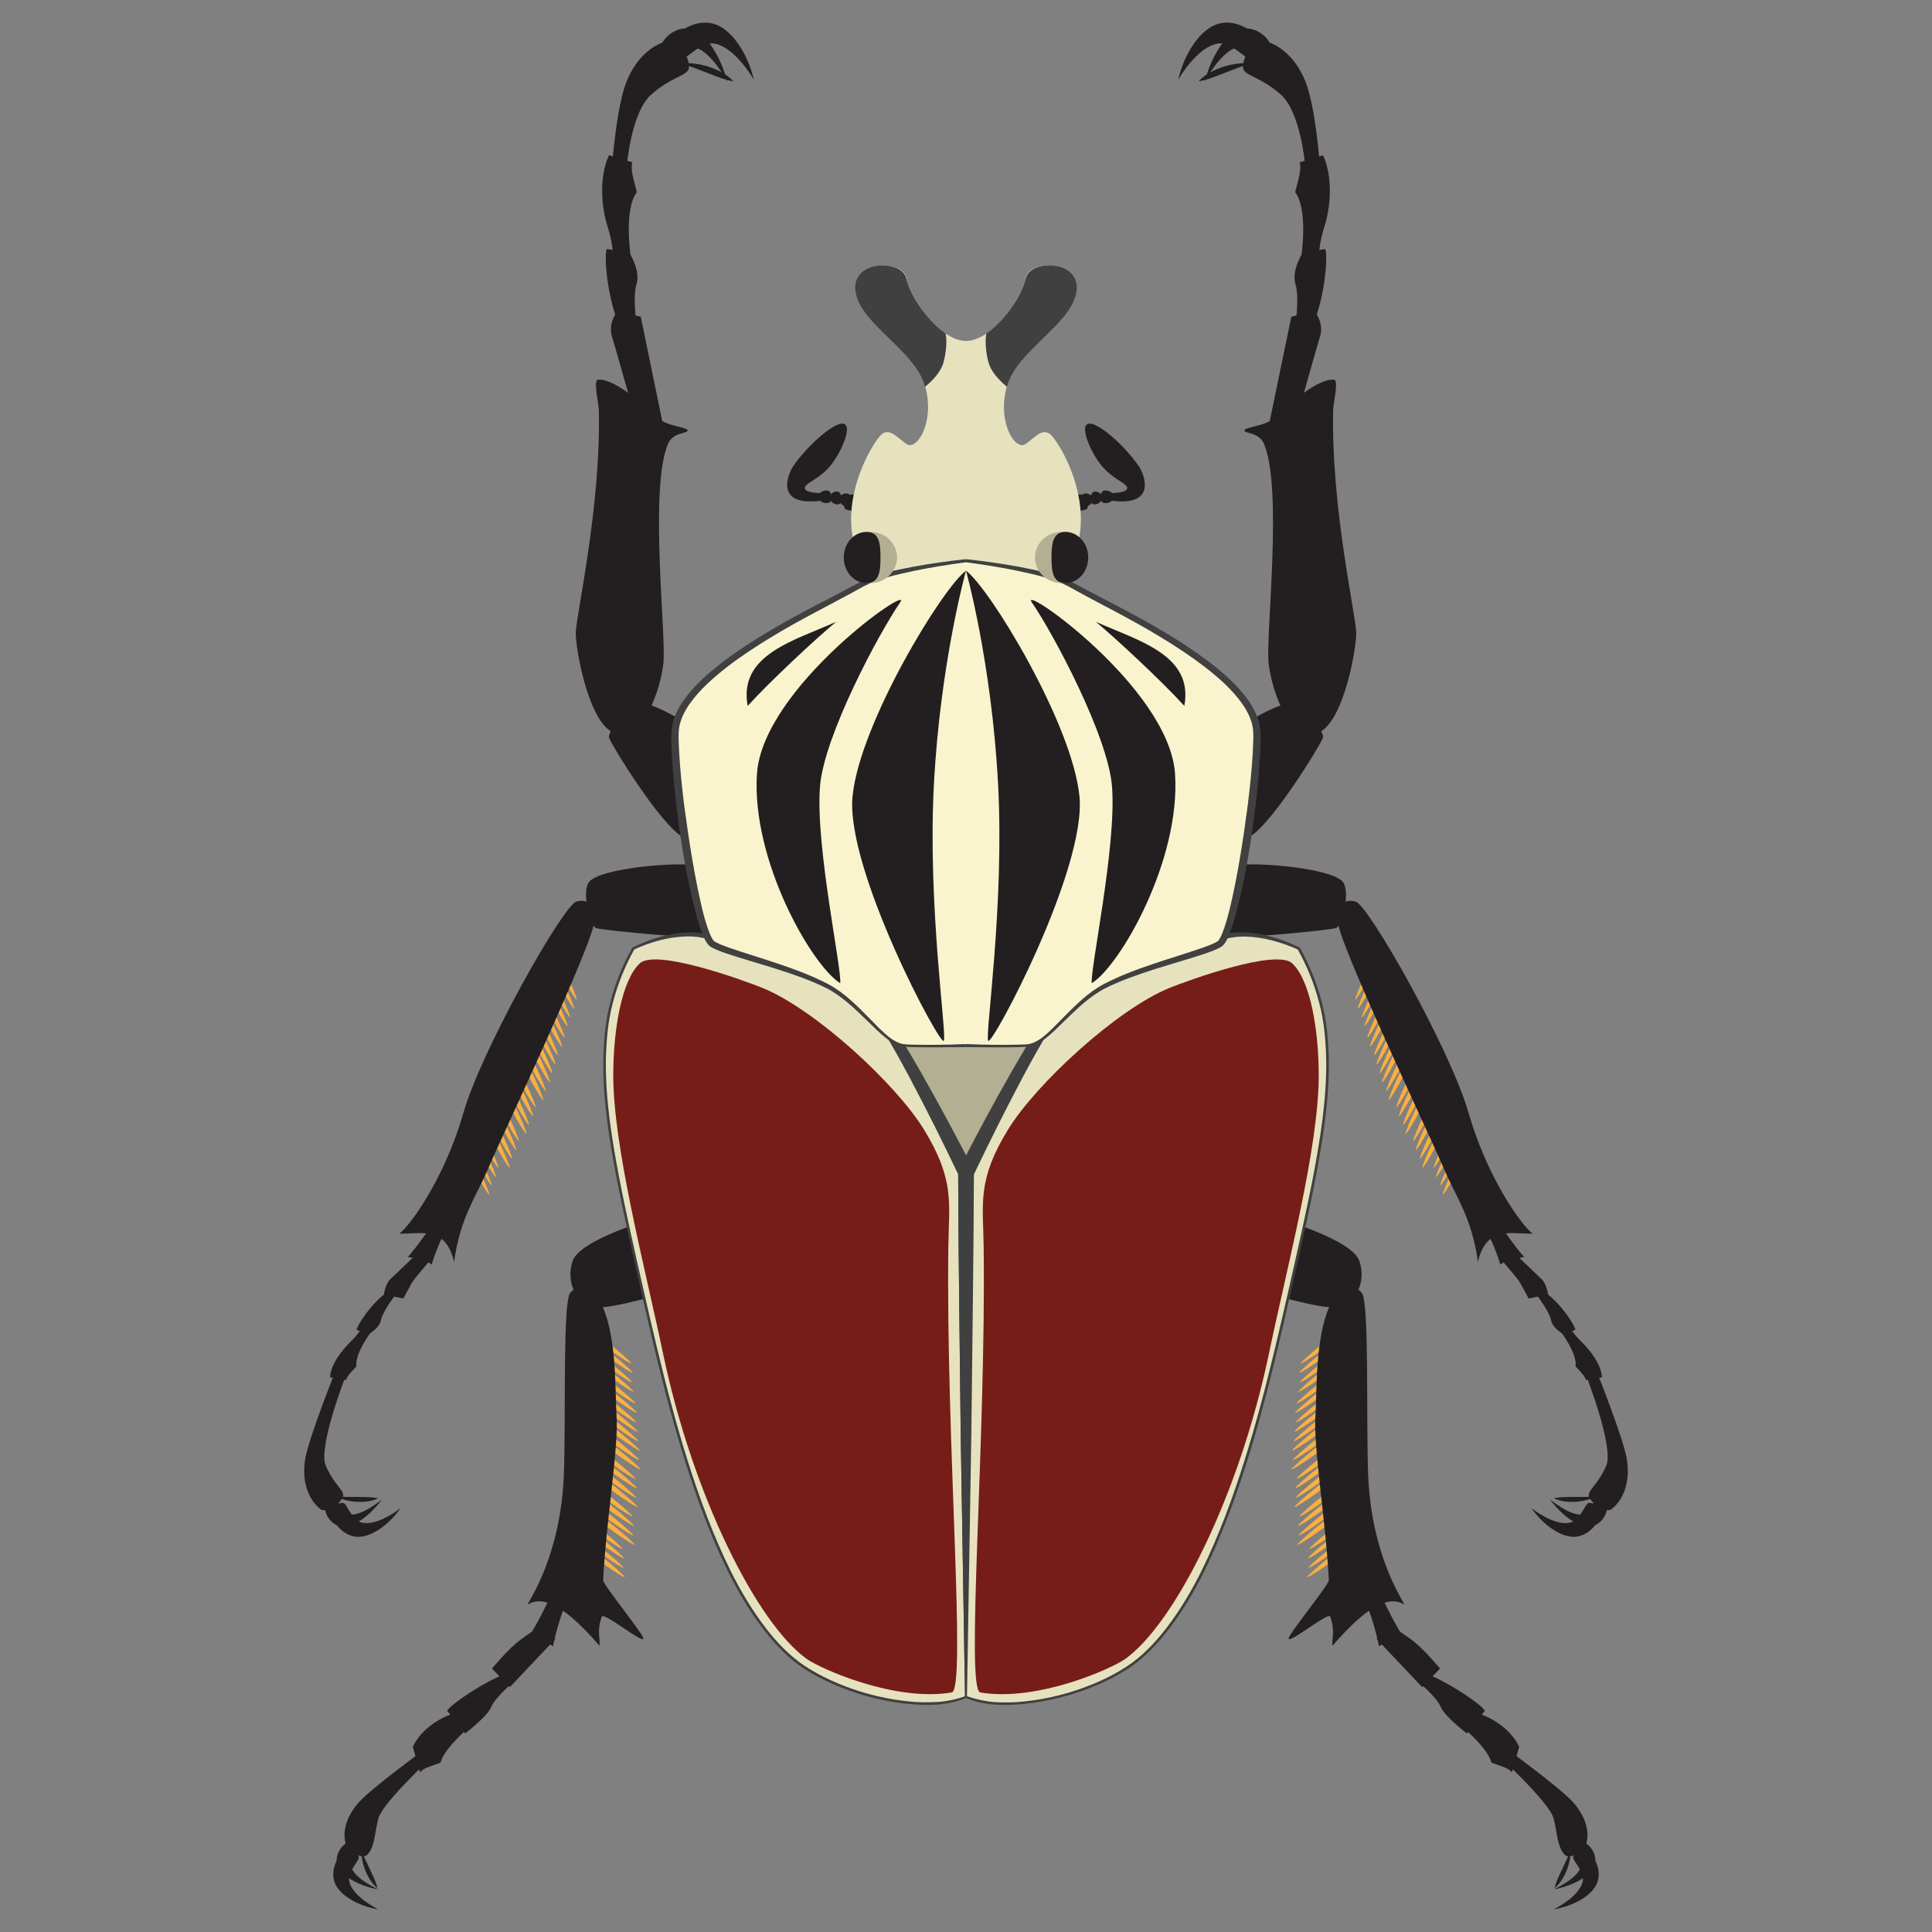 <?xml version="1.0" encoding="utf-8"?>
<!-- Generator: Adobe Illustrator 22.1.0, SVG Export Plug-In . SVG Version: 6.00 Build 0)  -->
<svg version="1.1" id="Layer_1" xmlns="http://www.w3.org/2000/svg" xmlns:xlink="http://www.w3.org/1999/xlink" x="0px" y="0px"
	 viewBox="0 0 256 256" style="enable-background:new 0 0 256 256;" xml:space="preserve">
<rect x="0" y="0" width="256" height="256" fill="#808080" stroke="none"/>
<style type="text/css">
	.st0{fill:#FAAF40;}
	.st1{fill:#231F20;}
	.st2{fill:#B2AF93;}
	.st3{fill:#E7E2BE;}
	.st4{fill:#404041;}
	.st5{fill:#F9F4CD;}
	.st6{fill:#771D19;}
</style>
<g>
	<g>
		<g>
			<path class="st0" d="M64.82,158.27c-0.13,0.25-3.29-5.22-2.97-5.85C62.18,151.79,64.95,158.03,64.82,158.27z"/>
			<path class="st0" d="M65.14,157.06c-0.13,0.25-3.29-5.22-2.97-5.85C62.51,150.58,65.27,156.82,65.14,157.06z"/>
			<path class="st0" d="M65.7,155.94c-0.13,0.25-3.29-5.22-2.97-5.85C63.06,149.46,65.83,155.7,65.7,155.94z"/>
			<path class="st0" d="M66.03,154.73c-0.13,0.25-3.29-5.22-2.97-5.85C63.39,148.25,66.16,154.49,66.03,154.73z"/>
			<path class="st0" d="M67.53,154.72c-0.13,0.25-3.29-5.22-2.97-5.85S67.66,154.47,67.53,154.72z"/>
			<path class="st0" d="M67.85,153.51c-0.13,0.25-3.29-5.22-2.97-5.85C65.22,147.03,67.98,153.26,67.85,153.51z"/>
			<path class="st0" d="M68.41,152.39c-0.13,0.25-3.29-5.22-2.97-5.85C65.77,145.91,68.54,152.14,68.41,152.39z"/>
			<path class="st0" d="M68.74,151.18c-0.13,0.25-3.29-5.22-2.97-5.85S68.86,150.93,68.74,151.18z"/>
			<path class="st0" d="M69.76,150.24c-0.13,0.25-3.29-5.22-2.97-5.85C67.12,143.75,69.89,149.99,69.76,150.24z"/>
			<path class="st0" d="M70.08,149.03c-0.13,0.25-3.29-5.22-2.97-5.85C67.44,142.54,70.21,148.78,70.08,149.03z"/>
			<path class="st0" d="M70.64,147.91c-0.13,0.25-3.29-5.22-2.97-5.85S70.77,147.66,70.64,147.91z"/>
			<path class="st0" d="M70.97,146.7c-0.13,0.25-3.29-5.22-2.97-5.85C68.33,140.21,71.09,146.45,70.97,146.7z"/>
			<path class="st0" d="M71.99,145.75c-0.13,0.25-3.29-5.22-2.97-5.85S72.11,145.51,71.99,145.75z"/>
			<path class="st0" d="M72.31,144.54c-0.13,0.25-3.29-5.22-2.97-5.85C69.67,138.06,72.44,144.3,72.31,144.54z"/>
			<path class="st0" d="M72.87,143.42c-0.13,0.25-3.29-5.22-2.97-5.85C70.23,136.94,73,143.18,72.87,143.42z"/>
			<path class="st0" d="M73.19,142.21c-0.13,0.25-3.29-5.22-2.97-5.85S73.32,141.97,73.19,142.21z"/>
			<path class="st0" d="M73.6,141.03c-0.13,0.25-3.29-5.22-2.97-5.85C70.96,134.55,73.73,140.79,73.6,141.03z"/>
			<path class="st0" d="M73.92,139.82c-0.13,0.25-3.29-5.22-2.97-5.85S74.05,139.58,73.92,139.82z"/>
			<path class="st0" d="M74.48,138.7c-0.13,0.25-3.29-5.22-2.97-5.85C71.84,132.22,74.61,138.46,74.48,138.7z"/>
			<path class="st0" d="M74.81,137.49c-0.13,0.25-3.29-5.22-2.97-5.85C72.17,131.01,74.94,137.25,74.81,137.49z"/>
			<path class="st0" d="M75.2,135.98c-0.13,0.25-3.29-5.22-2.97-5.85C72.56,129.5,75.33,135.73,75.2,135.98z"/>
			<path class="st0" d="M75.53,134.77c-0.13,0.25-3.29-5.22-2.97-5.85C72.89,128.29,75.65,134.52,75.53,134.77z"/>
			<path class="st0" d="M76.08,133.65c-0.13,0.25-3.29-5.22-2.97-5.85C73.45,127.17,76.21,133.4,76.08,133.65z"/>
			<path class="st0" d="M76.41,132.44c-0.13,0.25-3.29-5.22-2.97-5.85C73.77,125.96,76.54,132.19,76.41,132.44z"/>
		</g>
		<g>
			<path class="st0" d="M82.78,208.97c-0.03,0.28-5.86-3.7-5.79-4.41S82.81,208.69,82.78,208.97z"/>
			<path class="st0" d="M82.59,207.72c-0.03,0.28-5.86-3.7-5.79-4.41C76.87,202.61,82.62,207.45,82.59,207.72z"/>
			<path class="st0" d="M82.68,206.48c-0.03,0.28-5.86-3.7-5.79-4.41C76.96,201.36,82.71,206.2,82.68,206.48z"/>
			<path class="st0" d="M82.49,205.23c-0.03,0.28-5.86-3.7-5.79-4.41S82.52,204.95,82.49,205.23z"/>
			<path class="st0" d="M84.09,204.68c-0.03,0.28-5.86-3.7-5.79-4.41S84.12,204.4,84.09,204.68z"/>
			<path class="st0" d="M83.9,203.43c-0.03,0.28-5.86-3.7-5.79-4.41C78.18,198.31,83.93,203.15,83.9,203.43z"/>
			<path class="st0" d="M84,202.18c-0.03,0.28-5.86-3.7-5.79-4.41C78.27,197.06,84.02,201.9,84,202.18z"/>
			<path class="st0" d="M83.81,200.93c-0.03,0.28-5.86-3.7-5.79-4.41C78.08,195.81,83.83,200.65,83.81,200.93z"/>
			<path class="st0" d="M84.48,199.68c-0.03,0.28-5.86-3.7-5.79-4.41S84.5,199.41,84.48,199.68z"/>
			<path class="st0" d="M84.29,198.44c-0.03,0.28-5.86-3.7-5.79-4.41S84.31,198.16,84.29,198.44z"/>
			<path class="st0" d="M84.38,197.19c-0.03,0.28-5.86-3.7-5.79-4.41C78.66,192.07,84.41,196.91,84.38,197.19z"/>
			<path class="st0" d="M84.19,195.94c-0.03,0.28-5.86-3.7-5.79-4.41C78.47,190.82,84.22,195.66,84.19,195.94z"/>
			<path class="st0" d="M84.86,194.69c-0.03,0.28-5.86-3.7-5.79-4.41C79.14,189.57,84.89,194.41,84.86,194.69z"/>
			<path class="st0" d="M84.67,193.44c-0.03,0.28-5.86-3.7-5.79-4.41S84.7,193.17,84.67,193.44z"/>
			<path class="st0" d="M84.77,192.19c-0.03,0.28-5.86-3.7-5.79-4.41C79.04,187.08,84.79,191.92,84.77,192.19z"/>
			<path class="st0" d="M84.57,190.95c-0.03,0.28-5.86-3.7-5.79-4.41C78.85,185.83,84.6,190.67,84.57,190.95z"/>
			<path class="st0" d="M84.48,189.7c-0.03,0.28-5.86-3.7-5.79-4.41S84.5,189.42,84.48,189.7z"/>
			<path class="st0" d="M84.29,188.45c-0.03,0.28-5.86-3.7-5.79-4.41C78.56,183.33,84.31,188.17,84.29,188.45z"/>
			<path class="st0" d="M84.38,187.2c-0.03,0.28-5.86-3.7-5.79-4.41C78.66,182.09,84.41,186.93,84.38,187.2z"/>
			<path class="st0" d="M84.19,185.95c-0.03,0.28-5.86-3.7-5.79-4.41C78.47,180.84,84.22,185.68,84.19,185.95z"/>
			<path class="st0" d="M83.93,184.4c-0.03,0.28-5.86-3.7-5.79-4.41S83.96,184.12,83.93,184.4z"/>
			<path class="st0" d="M83.74,183.15c-0.03,0.28-5.86-3.7-5.79-4.41S83.77,182.87,83.74,183.15z"/>
			<path class="st0" d="M83.84,181.9c-0.03,0.28-5.86-3.7-5.79-4.41C78.11,176.78,83.86,181.62,83.84,181.9z"/>
			<path class="st0" d="M83.65,180.65c-0.03,0.28-5.86-3.7-5.79-4.41C77.92,175.54,83.67,180.38,83.65,180.65z"/>
		</g>
		<g>
			<path class="st1" d="M81.8,41.26c0,0-1.26,1.49-0.72,3.29c0.54,1.8,3.09,10.83,3.09,10.83l3.66,0.79L84.9,41.96L81.8,41.26z"/>
			<path class="st1" d="M80.39,33c-0.38,0.95,0.08,7.24,2.15,11.18l1.93-0.07c0,0-0.72-4.6-0.13-6.45c0.59-1.84-0.99-4.23-0.99-4.23
				L80.39,33z"/>
			<path class="st1" d="M80.69,20.57c-1.28,2.77-1.05,6.69-0.22,9.32s0.74,4.03,0.74,4.03l2.38,0.2c0,0-0.99-6.31,0.8-8.66
				c-0.52-1.99-0.84-3-0.61-3.96L80.69,20.57z"/>
			<path class="st1" d="M88.69,5.34c-2.78,0.67-5.07,3.13-6.08,6.69c-1.01,3.56-1.45,9.32-1.45,9.32l1.94,0.23
				c0,0,0.61-6.8,3.2-9.06s4.44-2.41,4.9-3.26C91.76,8.22,89.92,5.04,88.69,5.34z"/>
			<path class="st1" d="M89,5.32c0.83-1.2,3.17-2.81,5.52-2.18s4.52,3.82,5.37,7.42c-1.07-1.8-3.3-4.68-5.5-4.81
				c-1.46-0.09-3.11,1.69-3.77,1.97C89.95,8.01,88.43,6.16,89,5.32z"/>
			<path class="st1" d="M87.8,5.6c0.57-1.02,2.26-2.32,4.09-1.64c1.82,0.68,3.63,3.61,4.47,6.84c-0.9-1.65-2.75-4.3-4.44-4.54
				c-1.12-0.16-2.27,1.33-2.76,1.55S87.41,6.31,87.8,5.6z"/>
			<path class="st1" d="M90.32,8.44c1.79,0.44,5.38,2.2,6.85,2.32C95.57,9.03,92.27,8.13,90.32,8.44z"/>
			<path class="st1" d="M97.74,101.59c-1.62-3.01-10.14-8.21-12.56-8.4c-1.69-0.13-4.75,3.69-4.47,4.58
				c0.29,0.9,6.98,11.83,9.88,13.19C91.98,111.62,99.17,104.25,97.74,101.59z"/>
			<path class="st1" d="M79.23,50.31c-0.65,0.06,0.1,3.14,0.12,4.01c0.28,13.05-3.06,27.38-3.06,29.57c0,2.41,1.89,12.7,5.46,13.33
				s5.73-5.73,6.15-9.3c0.42-3.57-1.89-22.88,0.57-29.01c0.68-1.7,2.55-1.4,2.64-1.86c0.09-0.46-2.83-0.52-4.16-1.82
				C84.83,53.17,81.26,50.12,79.23,50.31z"/>
		</g>
		<polygon class="st2" points="128,135.88 114.29,135.88 128,159.67 		"/>
		<g>
			<path class="st1" d="M75.57,171.3c-1.02,1.12-0.58,15.98-0.85,23.92c-0.38,10.9-4.63,16.83-4.81,17.4
				c2.15-1.31,5.05,0.29,9.53,5.45c0.12-1.02-0.4-1.89,0.3-3.86c0.24-0.66,5.5,3.67,5.51,2.89c0.01-0.57-5.35-7.12-5.33-7.72
				c0.38-7.67,2.07-17.67,1.78-21.75c-0.24-3.49,0.16-12.24-2.81-16.17C77.71,169.88,76.6,170.16,75.57,171.3z"/>
			<path class="st1" d="M86.69,161.43c0,0-9.86,2.77-10.82,5.67c-0.96,2.9,0.6,5.64,2.68,6.1s10.66-2.18,10.66-2.18L86.69,161.43z"
				/>
			<path class="st1" d="M65.19,221.09c0,0,1.79-2.14,3.09-3.26c1.3-1.12,3.45-2.4,3.45-2.4l1.86,1.74l-6.03,6.38L65.19,221.09z"/>
			<path class="st1" d="M59.26,226.7c0.23-0.71,4.9-3.9,7.86-4.96l1.03,1.03c0,0-2.53,2.11-3.05,3.4c-0.53,1.29-3.47,3.52-3.47,3.52
				L59.26,226.7z"/>
			<path class="st1" d="M54.7,231.46c1.03-2.2,3.42-3.8,5.32-4.38c1.9-0.58,2.68-1.28,2.68-1.28l1.19,1.66c0,0-4.95,3.72-5.51,6.1
				c-1.39,0.52-2.26,0.69-2.72,1.29L54.7,231.46z"/>
			<path class="st1" d="M45.94,244.72c-0.71-1.79-0.11-4.03,1.7-6s9.07-7.25,9.07-7.25l0.93,0.97c0,0-6.74,6.19-7.46,8.39
				c-0.49,1.49-0.45,3.95-1.55,4.97C48.04,246.34,46.25,245.51,45.94,244.72z"/>
			<path class="st1" d="M45.67,245.17c-0.85,0.68-1.93,2.5-1.34,4.22c0.59,1.72,3.08,3.16,5.8,3.61c-1.4-0.7-3.65-2.21-3.87-3.84
				c-0.14-1.08,1.1-2.4,1.27-2.91C47.72,245.74,46.26,244.7,45.67,245.17z"/>
			<path class="st1" d="M45.82,244.27c-0.73,0.47-1.61,1.8-1.01,3.12c0.6,1.32,2.88,2.52,5.32,2.97c-1.27-0.59-3.34-1.82-3.61-3.06
				c-0.17-0.82,0.87-1.76,1.01-2.14C47.66,244.78,46.32,243.94,45.82,244.27z"/>
			<path class="st1" d="M47.92,245.21c0.42,1.31,1.92,3.88,2.08,4.97C48.64,249.08,47.79,246.67,47.92,245.21z"/>
			<path class="st1" d="M73.46,209.89c-0.09,1.21-3.03,6.74-3.69,7.35c1.5,0.21,3.2,0.51,3.5,0.93c0.38-2.01,1.22-4.7,1.73-5.64
				s0.77-1.44,1.26-2.03L73.46,209.89z"/>
		</g>
		<g>
			<path class="st1" d="M92.77,114.69c-3.28-0.55-13.08,0.36-14.66,2.11c-1.11,1.22,0.01,5.85,0.87,6.17s13.51,1.48,14.98,1.2
				C95.43,123.88,95.67,115.18,92.77,114.69z"/>
			<path class="st1" d="M50.87,171.54c0,0,0.17-1.36,0.83-2.02c0.66-0.66,3.24-3.08,3.24-3.08l1.95,0.68c0,0-2.01,2.31-2.35,2.92
				c-0.35,0.61-1.09,2.02-1.09,2.02L50.87,171.54z"/>
			<path class="st1" d="M47.25,176.21c0.06-0.58,1.98-3.59,4.07-5l0.94,0.55c0,0-1.59,2.1-1.79,3.18s-1.63,1.84-1.63,1.84
				L47.25,176.21z"/>
			<path class="st1" d="M43.73,182.49c0.1-1.73,1.62-3.62,2.73-4.71c1.12-1.09,1.45-1.81,1.45-1.81l1.24,0.54
				c0,0-2.18,2.88-1.92,4.54c-0.79,0.85-1.22,1.27-1.37,1.81L43.73,182.49z"/>
			<path class="st1" d="M42.45,199.97c-1.71-1.38-2.48-3.85-2.01-6.65c0.48-2.81,3.96-11.52,3.96-11.52l1.42,0.48
				c0,0-3.71,9.5-2.66,11.92c1.05,2.42,2.28,3.14,2.32,3.89C45.53,198.99,43.2,200.58,42.45,199.97z"/>
			<path class="st1" d="M43.82,200.5c0.25,1.09,1.47,2.91,3.33,3.12c1.86,0.21,4.31-1.46,5.93-3.79c-1.27,0.99-3.67,2.41-5.29,1.88
				c-1.07-0.35-1.74-2.09-2.14-2.48C45.26,198.85,43.65,199.74,43.82,200.5z"/>
			<path class="st1" d="M43.05,199.96c0.12,0.89,0.96,2.3,2.46,2.32s3.62-1.55,5.12-3.62c-1.11,0.92-3.18,2.3-4.45,1.99
				c-0.84-0.2-1.25-1.59-1.54-1.89S42.97,199.35,43.05,199.96z"/>
			<path class="st1" d="M44.55,198.27c1.4,0.19,4.46-0.06,5.55,0.27C48.46,199.33,45.85,199.05,44.55,198.27z"/>
			<path class="st1" d="M58.97,159.29c-0.18,1.05-4.29,6.75-4.95,7.25c1.37,0.28,2.92,0.65,3.17,1.04c0.51-1.74,1.51-4.04,2.05-4.83
				s1.78-2.26,2.28-2.74L58.97,159.29z"/>
			<path class="st1" d="M76.38,119.46c-1.71,0.42-12.58,19.63-14.98,28.02c-2.4,8.39-6.91,14.8-8.49,15.99
				c2.88,0.05,6.14-1.08,7.26,3.75c0.79-5.89,2.93-8.64,4.47-12.29c1.54-3.66,14.38-30.8,14.08-32.87
				C78.41,119.99,78.11,119.03,76.38,119.46z"/>
		</g>
		<path class="st1" d="M118.85,67.19c-1.19-1.06-3.66-1.98-6.27-1.63c0,0-1.02,1.12-0.65,1.8s4.99,0.03,5.91,1L118.85,67.19z"/>
		<path class="st1" d="M108.64,65.33c-1.27-0.01-2.92-0.37-1.37-1.38c0.62-0.4,1.94-1.16,2.9-2.41c1.44-1.9,2.43-4.49,1.92-5.19
			c-0.84-1.17-5.08,2.6-7.01,5.46c-0.62,0.92-2.53,5.29,3.56,4.55L108.64,65.33z"/>
		<path class="st1" d="M109.88,65.09c-0.38-0.3-1.49,0.09-1.49,0.71s0.86,1,1.4,0.83C110.33,66.46,110.26,65.39,109.88,65.09z"/>
		<path class="st1" d="M111.21,65.24c-0.33-0.31-1.28,0.05-1.26,0.69s0.77,1.03,1.23,0.87C111.64,66.64,111.54,65.55,111.21,65.24z"
			/>
		<path class="st1" d="M112.58,65.56c-0.27-0.36-1.27-0.16-1.37,0.47c-0.09,0.63,0.57,1.14,1.06,1.06
			C112.75,67.01,112.85,65.93,112.58,65.56z"/>
		<path class="st3" d="M128,224.85c-5.64,2.48-17.75-0.41-23.33-5.35c-9.68-8.59-15.07-28.8-19.06-46.3
			c-5.32-23.34-8.38-35.8-1.69-47.51c0,0,5.54-2.85,10.04-1.53c9.9,2.92,20.06,7.77,21.11,8.67c3.22,2.77,12.93,22.52,12.93,22.52
			V224.85z"/>
		<path class="st4" d="M128.13,224.94c-2.6,1.12-5.19,1.07-7.8,0.84c-2.59-0.26-5.14-0.83-7.6-1.7c-2.45-0.86-4.83-1.98-6.96-3.5
			c-2.1-1.57-3.83-3.56-5.34-5.67c-3.04-4.23-5.2-9-7.07-13.83c-1.85-4.84-3.37-9.81-4.72-14.81c-1.35-5-2.52-10.05-3.67-15.1
			c-1.14-5.05-2.31-10.1-3.29-15.18c-0.96-5.08-1.8-10.23-1.74-15.44c0.06-2.59,0.25-5.21,0.93-7.73c0.64-2.52,1.63-4.95,2.9-7.22
			l0,0l0.02-0.04l0.05-0.02c2.24-1.1,4.65-1.87,7.18-1.99c1.25-0.07,2.57,0.14,3.74,0.52c1.19,0.34,2.37,0.71,3.55,1.09
			c4.71,1.54,9.33,3.33,13.85,5.41c0.56,0.26,1.13,0.53,1.69,0.81c0.57,0.32,1.1,0.51,1.72,1.03c1.04,0.97,1.67,2,2.41,3.03
			c1.39,2.08,2.65,4.22,3.89,6.37c2.46,4.3,4.79,8.66,7.07,13.07l0.01,0.01l0.11,0.22l0,0.25c-0.04,11.68-0.22,23.34-0.34,34.96
			L128.13,224.94z M127.87,224.76l-0.57-34.87c-0.12-11.55-0.3-23.05-0.34-34.54l0.11,0.46l-0.01-0.01
			c-2.12-4.44-4.32-8.86-6.63-13.2c-1.16-2.16-2.34-4.32-3.64-6.39c-0.66-0.99-1.33-2.09-2.09-2.83c-0.31-0.3-0.93-0.61-1.43-0.9
			c-0.54-0.29-1.08-0.57-1.62-0.84c-4.39-2.18-8.94-4.1-13.57-5.77c-1.16-0.42-2.32-0.82-3.49-1.19c-1.17-0.41-2.31-0.62-3.54-0.6
			c-2.42,0.04-4.83,0.73-7.05,1.74l0.07-0.06l0,0c-1.25,2.25-2.23,4.65-2.87,7.14c-0.67,2.49-0.86,5.08-0.92,7.65
			c-0.05,5.17,0.78,10.3,1.74,15.37c0.98,5.08,2.14,10.12,3.29,15.17c1.15,5.05,2.32,10.09,3.67,15.09c1.34,5,2.86,9.95,4.71,14.78
			c1.86,4.81,4.02,9.56,7.03,13.75c1.49,2.09,3.21,4.06,5.27,5.59c2.09,1.49,4.45,2.6,6.87,3.46c2.43,0.85,4.96,1.42,7.52,1.68
			c1.28,0.15,2.57,0.14,3.85,0.08C125.48,225.44,126.79,225.15,127.87,224.76z"/>
		<path class="st3" d="M128,45.18c-3.48,0-7.5-5.81-7.89-8.32c-0.39-2.52-7.45-2.42-6.68,1.94s7.93,7.74,9.19,12.48
			s-1.16,8.52-2.52,7.55c-1.35-0.97-2.13-2.03-3.19-1.35c-1.06,0.68-7.64,11.03-1.64,18.87H128V45.18z"/>
		<path class="st4" d="M125.3,44.18c-1.92-1.27-4.56-4.51-5.24-7.36c-0.59-2.48-7.45-2.42-6.68,1.94c0.77,4.35,7.93,7.74,9.19,12.48
			c0,0,1.97-1.46,2.45-3.22C125.65,45.68,125.3,44.18,125.3,44.18z"/>
		<path class="st5" d="M114.15,77.44c-4.62,2.73-24.71,11.53-24.71,19.77s3,26.51,4.94,27.86c1.95,1.35,13.03,3.59,17.07,6.74
			c4.04,3.15,5.99,6.59,8.54,6.74s8.01,0,8.01,0V74.29C128,74.29,117.45,75.49,114.15,77.44z"/>
		<path class="st4" d="M128.02,74.5c-2.32,0.3-4.64,0.68-6.94,1.15c-2.27,0.5-4.63,0.99-6.62,2.03c-4.12,2.31-8.35,4.34-12.35,6.8
			c-2,1.21-3.96,2.5-5.8,3.92c-1.82,1.43-3.59,2.98-4.91,4.84c-0.65,0.93-1.17,1.94-1.38,3c-0.19,1.02-0.07,2.25-0.03,3.4
			c0.13,2.33,0.37,4.66,0.66,6.99c0.62,4.64,1.33,9.29,2.4,13.83c0.28,1.13,0.59,2.26,1.02,3.3c0.11,0.25,0.23,0.51,0.36,0.71
			c0.07,0.11,0.13,0.18,0.18,0.23l0.33,0.19c0.48,0.25,1.03,0.45,1.57,0.65c2.2,0.77,4.47,1.43,6.7,2.19
			c2.23,0.76,4.46,1.58,6.57,2.69c2.14,1.15,3.81,2.88,5.46,4.55c0.82,0.84,1.63,1.7,2.53,2.42c0.46,0.35,0.94,0.67,1.47,0.84
			c0.52,0.19,1.11,0.17,1.7,0.19c2.34,0.05,4.7,0.03,7.04-0.08l0.01,0.41c-2.36,0-4.71,0.06-7.06,0c-0.58-0.03-1.19,0-1.79-0.21
			c-0.58-0.19-1.11-0.51-1.59-0.87c-0.95-0.73-1.78-1.58-2.62-2.4c-1.68-1.62-3.38-3.29-5.43-4.34c-2.08-1.03-4.3-1.8-6.53-2.51
			c-2.24-0.71-4.49-1.34-6.75-2.09c-0.56-0.2-1.12-0.39-1.7-0.68c-0.15-0.08-0.29-0.15-0.44-0.25c-0.17-0.14-0.31-0.29-0.39-0.43
			c-0.2-0.29-0.33-0.57-0.46-0.85c-0.49-1.13-0.81-2.27-1.11-3.42c-1.18-4.59-1.94-9.26-2.49-13.94c-0.28-2.34-0.5-4.7-0.62-7.06
			c-0.02-1.19-0.17-2.33,0.07-3.63c0.26-1.25,0.85-2.36,1.56-3.35c1.42-1.98,3.25-3.55,5.13-5.01c1.89-1.43,3.88-2.72,5.91-3.94
			c4.05-2.44,8.31-4.49,12.43-6.71c2.21-1.09,4.55-1.49,6.86-1.96c2.32-0.42,4.65-0.76,7-1.01L128.02,74.5z"/>
		<ellipse class="st2" cx="115.33" cy="73.87" rx="3.53" ry="3.39"/>
		<path class="st1" d="M116.67,73.87c0,1.87-0.18,3.39-1.85,3.39c-1.67,0-3.02-1.52-3.02-3.39c0-1.87,1.35-3.39,3.02-3.39
			C116.48,70.48,116.67,71.99,116.67,73.87z"/>
		<path class="st1" d="M128,75.62c0,0-3.39,12.1-4.25,28.27c-0.86,16.17,1.74,33.16,1.31,34.02c-0.43,0.86-13.08-22.81-12.09-32.44
			C113.95,95.82,124.9,77.87,128,75.62z"/>
		<path class="st1" d="M119.26,79.85c-2.72,3.92-10.09,17.64-10.61,24.39c-0.61,7.94,2.94,24.28,2.68,26.04
			c-3.77-2.35-11.78-16.27-11.03-27.73S121.18,77.07,119.26,79.85z"/>
		<path class="st1" d="M110.8,82.39c-2.47,2.02-8.92,8.03-11.73,11.15C97.82,86.78,105.13,84.93,110.8,82.39z"/>
		<path class="st6" d="M125.66,165.21c-0.33,25.84,2.44,58.72,0.44,59.05c-7.6,1.27-17.46-3.19-19.2-4.44
			c-6.6-4.73-15.09-21.61-19.03-40.41c-2.43-11.62-6.64-27.5-6.61-37.03c0.02-6.13,1.15-12.49,3.5-14.72
			c2.11-2,13.75,2.22,16.31,3.26c7,2.86,17.69,12.75,21.36,18.75C126.57,156.41,125.73,159.5,125.66,165.21z"/>
	</g>
	<g>
		<g>
			<path class="st0" d="M191.18,158.27c0.13,0.25,3.29-5.22,2.97-5.85C193.82,151.79,191.05,158.03,191.18,158.27z"/>
			<path class="st0" d="M190.86,157.06c0.13,0.25,3.29-5.22,2.97-5.85C193.49,150.58,190.73,156.82,190.86,157.06z"/>
			<path class="st0" d="M190.3,155.94c0.13,0.25,3.29-5.22,2.97-5.85C192.94,149.46,190.17,155.7,190.3,155.94z"/>
			<path class="st0" d="M189.97,154.73c0.13,0.25,3.29-5.22,2.97-5.85C192.61,148.25,189.84,154.49,189.97,154.73z"/>
			<path class="st0" d="M188.47,154.72c0.13,0.25,3.29-5.22,2.97-5.85S188.34,154.47,188.47,154.72z"/>
			<path class="st0" d="M188.15,153.51c0.13,0.25,3.29-5.22,2.97-5.85S188.02,153.26,188.15,153.51z"/>
			<path class="st0" d="M187.59,152.39c0.13,0.25,3.29-5.22,2.97-5.85C190.23,145.91,187.46,152.14,187.59,152.39z"/>
			<path class="st0" d="M187.26,151.18c0.13,0.25,3.29-5.22,2.97-5.85C189.9,144.7,187.14,150.93,187.26,151.18z"/>
			<path class="st0" d="M186.24,150.24c0.13,0.25,3.29-5.22,2.97-5.85C188.88,143.75,186.11,149.99,186.24,150.24z"/>
			<path class="st0" d="M185.92,149.03c0.13,0.25,3.29-5.22,2.97-5.85C188.56,142.54,185.79,148.78,185.92,149.03z"/>
			<path class="st0" d="M185.36,147.91c0.13,0.25,3.29-5.22,2.97-5.85C188,141.42,185.23,147.66,185.36,147.91z"/>
			<path class="st0" d="M185.03,146.7c0.13,0.25,3.29-5.22,2.97-5.85C187.67,140.21,184.91,146.45,185.03,146.7z"/>
			<path class="st0" d="M184.01,145.75c0.13,0.25,3.29-5.22,2.97-5.85C186.65,139.27,183.89,145.51,184.01,145.75z"/>
			<path class="st0" d="M183.69,144.54c0.13,0.25,3.29-5.22,2.97-5.85C186.33,138.06,183.56,144.3,183.69,144.54z"/>
			<path class="st0" d="M183.13,143.42c0.13,0.25,3.29-5.22,2.97-5.85C185.77,136.94,183,143.18,183.13,143.42z"/>
			<path class="st0" d="M182.81,142.21c0.13,0.25,3.29-5.22,2.97-5.85S182.68,141.97,182.81,142.21z"/>
			<path class="st0" d="M182.4,141.03c0.13,0.25,3.29-5.22,2.97-5.85C185.04,134.55,182.27,140.79,182.4,141.03z"/>
			<path class="st0" d="M182.08,139.82c0.13,0.25,3.29-5.22,2.97-5.85S181.95,139.58,182.08,139.82z"/>
			<path class="st0" d="M181.52,138.7c0.13,0.25,3.29-5.22,2.97-5.85C184.16,132.22,181.39,138.46,181.52,138.7z"/>
			<path class="st0" d="M181.19,137.49c0.13,0.25,3.29-5.22,2.97-5.85C183.83,131.01,181.06,137.25,181.19,137.49z"/>
			<path class="st0" d="M180.8,135.98c0.13,0.25,3.29-5.22,2.97-5.85C183.44,129.5,180.67,135.73,180.8,135.98z"/>
			<path class="st0" d="M180.47,134.77c0.13,0.25,3.29-5.22,2.97-5.85C183.11,128.29,180.35,134.52,180.47,134.77z"/>
			<path class="st0" d="M179.92,133.65c0.13,0.25,3.29-5.22,2.97-5.85C182.55,127.17,179.79,133.4,179.92,133.65z"/>
			<path class="st0" d="M179.59,132.44c0.13,0.25,3.29-5.22,2.97-5.85C182.23,125.96,179.46,132.19,179.59,132.44z"/>
		</g>
		<g>
			<path class="st0" d="M173.22,208.97c0.03,0.28,5.86-3.7,5.79-4.41S173.19,208.69,173.22,208.97z"/>
			<path class="st0" d="M173.41,207.72c0.03,0.28,5.86-3.7,5.79-4.41C179.13,202.61,173.38,207.45,173.41,207.72z"/>
			<path class="st0" d="M173.32,206.48c0.03,0.28,5.86-3.7,5.79-4.41C179.04,201.36,173.29,206.2,173.32,206.48z"/>
			<path class="st0" d="M173.51,205.23c0.03,0.28,5.86-3.7,5.79-4.41C179.23,200.11,173.48,204.95,173.51,205.23z"/>
			<path class="st0" d="M171.91,204.68c0.03,0.28,5.86-3.7,5.79-4.41S171.88,204.4,171.91,204.68z"/>
			<path class="st0" d="M172.1,203.43c0.03,0.28,5.86-3.7,5.79-4.41S172.07,203.15,172.1,203.43z"/>
			<path class="st0" d="M172,202.18c0.03,0.28,5.86-3.7,5.79-4.41C177.73,197.06,171.98,201.9,172,202.18z"/>
			<path class="st0" d="M172.19,200.93c0.03,0.28,5.86-3.7,5.79-4.41C177.92,195.81,172.17,200.65,172.19,200.93z"/>
			<path class="st0" d="M171.52,199.68c0.03,0.28,5.86-3.7,5.79-4.41C177.25,194.57,171.5,199.41,171.52,199.68z"/>
			<path class="st0" d="M171.71,198.44c0.03,0.28,5.86-3.7,5.79-4.41S171.69,198.16,171.71,198.44z"/>
			<path class="st0" d="M171.62,197.19c0.03,0.28,5.86-3.7,5.79-4.41C177.34,192.07,171.59,196.91,171.62,197.19z"/>
			<path class="st0" d="M171.81,195.94c0.03,0.28,5.86-3.7,5.79-4.41C177.53,190.82,171.78,195.66,171.81,195.94z"/>
			<path class="st0" d="M171.14,194.69c0.03,0.28,5.86-3.7,5.79-4.41S171.11,194.41,171.14,194.69z"/>
			<path class="st0" d="M171.33,193.44c0.03,0.28,5.86-3.7,5.79-4.41S171.3,193.17,171.33,193.44z"/>
			<path class="st0" d="M171.23,192.19c0.03,0.28,5.86-3.7,5.79-4.41C176.96,187.08,171.21,191.92,171.23,192.19z"/>
			<path class="st0" d="M171.43,190.95c0.03,0.28,5.86-3.7,5.79-4.41C177.15,185.83,171.4,190.67,171.43,190.95z"/>
			<path class="st0" d="M171.52,189.7c0.03,0.28,5.86-3.7,5.79-4.41C177.25,184.58,171.5,189.42,171.52,189.7z"/>
			<path class="st0" d="M171.71,188.45c0.03,0.28,5.86-3.7,5.79-4.41C177.44,183.33,171.69,188.17,171.71,188.45z"/>
			<path class="st0" d="M171.62,187.2c0.03,0.28,5.86-3.7,5.79-4.41C177.34,182.09,171.59,186.93,171.62,187.2z"/>
			<path class="st0" d="M171.81,185.95c0.03,0.28,5.86-3.7,5.79-4.41C177.53,180.84,171.78,185.68,171.81,185.95z"/>
			<path class="st0" d="M172.07,184.4c0.03,0.28,5.86-3.7,5.79-4.41S172.04,184.12,172.07,184.4z"/>
			<path class="st0" d="M172.26,183.15c0.03,0.28,5.86-3.7,5.79-4.41C177.98,178.03,172.23,182.87,172.26,183.15z"/>
			<path class="st0" d="M172.16,181.9c0.03,0.28,5.86-3.7,5.79-4.41C177.89,176.78,172.14,181.62,172.16,181.9z"/>
			<path class="st0" d="M172.35,180.65c0.03,0.28,5.86-3.7,5.79-4.41C178.08,175.54,172.33,180.38,172.35,180.65z"/>
		</g>
		<g>
			<path class="st1" d="M174.2,41.26c0,0,1.26,1.49,0.72,3.29c-0.54,1.8-3.09,10.83-3.09,10.83l-3.66,0.79l2.94-14.21L174.2,41.26z"
				/>
			<path class="st1" d="M175.61,33c0.38,0.95-0.08,7.24-2.15,11.18l-1.93-0.07c0,0,0.72-4.6,0.13-6.45
				c-0.59-1.84,0.99-4.23,0.99-4.23L175.61,33z"/>
			<path class="st1" d="M175.31,20.57c1.28,2.77,1.05,6.69,0.22,9.32s-0.74,4.03-0.74,4.03l-2.38,0.2c0,0,0.99-6.31-0.8-8.66
				c0.52-1.99,0.84-3,0.61-3.96L175.31,20.57z"/>
			<path class="st1" d="M167.31,5.34c2.78,0.67,5.07,3.13,6.08,6.69c1.01,3.56,1.45,9.32,1.45,9.32l-1.94,0.23
				c0,0-0.61-6.8-3.2-9.06s-4.44-2.41-4.9-3.26C164.24,8.22,166.08,5.04,167.31,5.34z"/>
			<path class="st1" d="M167,5.32c-0.83-1.2-3.17-2.81-5.52-2.18s-4.52,3.82-5.37,7.42c1.07-1.8,3.3-4.68,5.5-4.81
				c1.46-0.09,3.11,1.69,3.77,1.97C166.05,8.01,167.57,6.16,167,5.32z"/>
			<path class="st1" d="M168.2,5.6c-0.57-1.02-2.26-2.32-4.09-1.64s-3.63,3.61-4.47,6.84c0.9-1.65,2.75-4.3,4.44-4.54
				c1.12-0.16,2.27,1.33,2.76,1.55C167.33,8.02,168.59,6.31,168.2,5.6z"/>
			<path class="st1" d="M165.68,8.44c-1.79,0.44-5.38,2.2-6.85,2.32C160.43,9.03,163.73,8.13,165.68,8.44z"/>
			<path class="st1" d="M158.26,101.59c1.62-3.01,10.14-8.21,12.56-8.4c1.69-0.13,4.75,3.69,4.47,4.58
				c-0.29,0.9-6.98,11.83-9.88,13.19C164.02,111.62,156.83,104.25,158.26,101.59z"/>
			<path class="st1" d="M176.77,50.31c0.65,0.06-0.1,3.14-0.12,4.01c-0.28,13.05,3.06,27.38,3.06,29.57c0,2.41-1.89,12.7-5.46,13.33
				c-3.57,0.63-5.73-5.73-6.15-9.3c-0.42-3.57,1.89-22.88-0.57-29.01c-0.68-1.7-2.55-1.4-2.64-1.86c-0.09-0.46,2.83-0.52,4.16-1.82
				C171.17,53.17,174.74,50.12,176.77,50.31z"/>
		</g>
		<polygon class="st2" points="128,135.88 141.71,135.88 128,159.67 		"/>
		<g>
			<path class="st1" d="M180.43,171.3c1.02,1.12,0.58,15.98,0.85,23.92c0.38,10.9,4.63,16.83,4.81,17.4
				c-2.15-1.31-5.05,0.29-9.53,5.45c-0.12-1.02,0.4-1.89-0.3-3.86c-0.24-0.66-5.5,3.67-5.51,2.89c-0.01-0.57,5.35-7.12,5.33-7.72
				c-0.38-7.67-2.07-17.67-1.78-21.75c0.24-3.49-0.16-12.24,2.81-16.17C178.29,169.88,179.4,170.16,180.43,171.3z"/>
			<path class="st1" d="M169.31,161.43c0,0,9.86,2.77,10.82,5.67c0.96,2.9-0.6,5.64-2.68,6.1c-2.08,0.47-10.66-2.18-10.66-2.18
				L169.31,161.43z"/>
			<path class="st1" d="M190.81,221.09c0,0-1.79-2.14-3.09-3.26c-1.3-1.12-3.45-2.4-3.45-2.4l-1.86,1.74l6.03,6.38L190.81,221.09z"
				/>
			<path class="st1" d="M196.74,226.7c-0.23-0.71-4.9-3.9-7.86-4.96l-1.03,1.03c0,0,2.53,2.11,3.05,3.4
				c0.53,1.29,3.47,3.52,3.47,3.52L196.74,226.7z"/>
			<path class="st1" d="M201.3,231.46c-1.03-2.2-3.42-3.8-5.32-4.38c-1.9-0.58-2.68-1.28-2.68-1.28l-1.19,1.66
				c0,0,4.95,3.72,5.51,6.1c1.39,0.52,2.26,0.69,2.72,1.29L201.3,231.46z"/>
			<path class="st1" d="M210.06,244.72c0.71-1.79,0.11-4.03-1.7-6s-9.07-7.25-9.07-7.25l-0.93,0.97c0,0,6.74,6.19,7.46,8.39
				c0.49,1.49,0.45,3.95,1.55,4.97C207.96,246.34,209.75,245.51,210.06,244.72z"/>
			<path class="st1" d="M210.33,245.17c0.85,0.68,1.93,2.5,1.34,4.22c-0.59,1.72-3.08,3.16-5.8,3.61c1.4-0.7,3.65-2.21,3.87-3.84
				c0.14-1.08-1.1-2.4-1.27-2.91C208.28,245.74,209.74,244.7,210.33,245.17z"/>
			<path class="st1" d="M210.18,244.27c0.73,0.47,1.61,1.8,1.01,3.12c-0.6,1.32-2.88,2.52-5.32,2.97c1.27-0.59,3.34-1.82,3.61-3.06
				c0.17-0.82-0.87-1.76-1.01-2.14S209.68,243.94,210.18,244.27z"/>
			<path class="st1" d="M208.08,245.21c-0.42,1.31-1.92,3.88-2.08,4.97C207.36,249.08,208.21,246.67,208.08,245.21z"/>
			<path class="st1" d="M182.54,209.89c0.09,1.21,3.03,6.74,3.69,7.35c-1.5,0.21-3.2,0.51-3.5,0.93c-0.38-2.01-1.22-4.7-1.73-5.64
				s-0.77-1.44-1.26-2.03L182.54,209.89z"/>
		</g>
		<g>
			<path class="st1" d="M163.23,114.69c3.28-0.55,13.08,0.36,14.66,2.11c1.11,1.22-0.01,5.85-0.87,6.17
				c-0.86,0.31-13.51,1.48-14.98,1.2C160.57,123.88,160.33,115.18,163.23,114.69z"/>
			<path class="st1" d="M205.13,171.54c0,0-0.17-1.36-0.83-2.02c-0.66-0.66-3.24-3.08-3.24-3.08l-1.95,0.68c0,0,2.01,2.31,2.35,2.92
				c0.35,0.61,1.09,2.02,1.09,2.02L205.13,171.54z"/>
			<path class="st1" d="M208.75,176.21c-0.06-0.58-1.98-3.59-4.07-5l-0.94,0.55c0,0,1.59,2.1,1.79,3.18s1.63,1.84,1.63,1.84
				L208.75,176.21z"/>
			<path class="st1" d="M212.27,182.49c-0.1-1.73-1.62-3.62-2.73-4.71c-1.12-1.09-1.45-1.81-1.45-1.81l-1.24,0.54
				c0,0,2.18,2.88,1.92,4.54c0.79,0.85,1.22,1.27,1.37,1.81L212.27,182.49z"/>
			<path class="st1" d="M213.55,199.97c1.71-1.38,2.48-3.85,2.01-6.65c-0.48-2.81-3.96-11.52-3.96-11.52l-1.42,0.48
				c0,0,3.71,9.5,2.66,11.92c-1.05,2.42-2.28,3.14-2.32,3.89C210.47,198.99,212.8,200.58,213.55,199.97z"/>
			<path class="st1" d="M212.18,200.5c-0.25,1.09-1.47,2.91-3.33,3.12s-4.31-1.46-5.93-3.79c1.27,0.99,3.67,2.41,5.29,1.88
				c1.07-0.35,1.74-2.09,2.14-2.48C210.74,198.85,212.35,199.74,212.18,200.5z"/>
			<path class="st1" d="M212.95,199.96c-0.12,0.89-0.96,2.3-2.46,2.32s-3.62-1.55-5.12-3.62c1.11,0.92,3.18,2.3,4.45,1.99
				c0.84-0.2,1.25-1.59,1.54-1.89S213.03,199.35,212.95,199.96z"/>
			<path class="st1" d="M211.45,198.27c-1.4,0.19-4.46-0.06-5.55,0.27C207.54,199.33,210.15,199.05,211.45,198.27z"/>
			<path class="st1" d="M197.03,159.29c0.18,1.05,4.29,6.75,4.95,7.25c-1.37,0.28-2.92,0.65-3.17,1.04
				c-0.51-1.74-1.51-4.04-2.05-4.83s-1.78-2.26-2.28-2.74L197.03,159.29z"/>
			<path class="st1" d="M179.62,119.46c1.71,0.42,12.58,19.63,14.98,28.02c2.4,8.39,6.91,14.8,8.49,15.99
				c-2.88,0.05-6.14-1.08-7.26,3.75c-0.79-5.89-2.93-8.64-4.47-12.29c-1.54-3.66-14.38-30.8-14.08-32.87
				C177.59,119.99,177.89,119.03,179.62,119.46z"/>
		</g>
		<path class="st1" d="M137.15,67.19c1.19-1.06,3.66-1.98,6.27-1.63c0,0,1.02,1.12,0.65,1.8s-4.99,0.03-5.91,1L137.15,67.19z"/>
		<path class="st1" d="M147.36,65.33c1.27-0.01,2.92-0.37,1.37-1.38c-0.62-0.4-1.94-1.16-2.9-2.41c-1.44-1.9-2.43-4.49-1.92-5.19
			c0.84-1.17,5.08,2.6,7.01,5.46c0.62,0.92,2.53,5.29-3.56,4.55L147.36,65.33z"/>
		<path class="st1" d="M146.12,65.09c0.38-0.3,1.49,0.09,1.49,0.71c0,0.63-0.86,1-1.4,0.83C145.67,66.46,145.74,65.39,146.12,65.09z
			"/>
		<path class="st1" d="M144.79,65.24c0.33-0.31,1.28,0.05,1.26,0.69s-0.77,1.03-1.23,0.87C144.36,66.64,144.46,65.55,144.79,65.24z"
			/>
		<path class="st1" d="M143.42,65.56c0.27-0.36,1.27-0.16,1.37,0.47c0.09,0.63-0.57,1.14-1.06,1.06
			C143.25,67.01,143.15,65.93,143.42,65.56z"/>
		<path class="st3" d="M128,224.85c5.64,2.48,17.75-0.41,23.33-5.35c9.68-8.59,15.07-28.8,19.06-46.3
			c5.32-23.34,8.38-35.8,1.69-47.51c0,0-5.54-2.85-10.04-1.53c-9.9,2.92-20.06,7.77-21.11,8.67c-3.22,2.77-12.93,22.52-12.93,22.52
			V224.85z"/>
		<path class="st4" d="M128.13,224.76c1.07,0.38,2.39,0.67,3.65,0.78c1.28,0.06,2.57,0.07,3.85-0.08c2.56-0.26,5.09-0.82,7.52-1.68
			c2.43-0.85,4.78-1.96,6.87-3.46c2.06-1.53,3.77-3.5,5.27-5.59c3.01-4.19,5.17-8.94,7.03-13.75c1.85-4.83,3.36-9.78,4.71-14.78
			c1.35-5,2.52-10.04,3.67-15.09c1.14-5.05,2.31-10.09,3.29-15.17c0.96-5.08,1.79-10.21,1.74-15.37c-0.05-2.57-0.25-5.16-0.92-7.65
			c-0.64-2.49-1.61-4.89-2.87-7.14l0,0l0.07,0.06c-2.21-1.01-4.63-1.69-7.05-1.74c-1.22-0.02-2.37,0.19-3.54,0.6
			c-1.17,0.37-2.34,0.77-3.49,1.19c-4.63,1.67-9.17,3.59-13.57,5.77c-0.55,0.27-1.09,0.56-1.62,0.84c-0.5,0.29-1.12,0.6-1.43,0.9
			c-0.76,0.74-1.43,1.84-2.09,2.83c-1.29,2.06-2.48,4.22-3.64,6.39c-2.31,4.34-4.51,8.76-6.63,13.2l-0.01,0.01l0.11-0.46
			c-0.04,11.48-0.22,22.99-0.34,34.54L128.13,224.76z M127.87,224.94l-0.57-34.62c-0.12-11.62-0.3-23.28-0.34-34.96l0-0.25
			l0.11-0.22l0.01-0.01c2.27-4.41,4.6-8.77,7.07-13.07c1.24-2.15,2.49-4.29,3.89-6.37c0.74-1.03,1.37-2.07,2.41-3.03
			c0.62-0.52,1.15-0.71,1.72-1.03c0.56-0.28,1.12-0.55,1.69-0.81c4.52-2.07,9.14-3.86,13.85-5.41c1.18-0.38,2.36-0.75,3.55-1.09
			c1.17-0.38,2.49-0.59,3.74-0.52c2.53,0.13,4.94,0.9,7.18,1.99l0.05,0.02l0.02,0.04l0,0c1.27,2.27,2.26,4.7,2.9,7.22
			c0.67,2.52,0.87,5.14,0.93,7.73c0.05,5.21-0.78,10.35-1.74,15.44c-0.98,5.09-2.14,10.14-3.29,15.18
			c-1.15,5.05-2.32,10.09-3.67,15.1c-1.34,5-2.86,9.97-4.72,14.81c-1.87,4.83-4.03,9.6-7.07,13.83c-1.51,2.11-3.24,4.1-5.34,5.67
			c-2.13,1.52-4.51,2.64-6.96,3.5c-2.45,0.86-5.01,1.43-7.6,1.7C133.06,226.01,130.47,226.06,127.87,224.94z"/>
		<path class="st3" d="M128,45.18c3.48,0,7.5-5.81,7.89-8.32c0.39-2.52,7.45-2.42,6.68,1.94s-7.93,7.74-9.19,12.48
			s1.16,8.52,2.52,7.55c1.35-0.97,2.13-2.03,3.19-1.35c1.06,0.68,7.64,11.03,1.64,18.87H128V45.18z"/>
		<path class="st4" d="M130.7,44.18c1.92-1.27,4.56-4.51,5.24-7.36c0.59-2.48,7.45-2.42,6.68,1.94s-7.93,7.74-9.19,12.48
			c0,0-1.97-1.46-2.45-3.22C130.35,45.68,130.7,44.18,130.7,44.18z"/>
		<path class="st5" d="M141.85,77.44c4.62,2.73,24.71,11.53,24.71,19.77s-3,26.51-4.94,27.86c-1.95,1.35-13.03,3.59-17.07,6.74
			c-4.04,3.15-5.99,6.59-8.54,6.74s-8.01,0-8.01,0V74.29C128,74.29,138.55,75.49,141.85,77.44z"/>
		<path class="st4" d="M128.02,74.09c2.35,0.26,4.68,0.59,7,1.01c2.31,0.47,4.65,0.87,6.86,1.96c4.12,2.21,8.38,4.27,12.43,6.71
			c2.03,1.21,4.01,2.5,5.91,3.94c1.87,1.45,3.7,3.02,5.13,5.01c0.7,0.99,1.3,2.1,1.56,3.35c0.24,1.3,0.09,2.44,0.07,3.63
			c-0.12,2.37-0.34,4.72-0.62,7.06c-0.55,4.69-1.31,9.35-2.49,13.94c-0.31,1.15-0.63,2.29-1.11,3.42c-0.13,0.28-0.26,0.56-0.46,0.85
			c-0.09,0.14-0.22,0.29-0.39,0.43c-0.15,0.1-0.29,0.17-0.44,0.25c-0.57,0.28-1.13,0.48-1.7,0.68c-2.25,0.75-4.51,1.38-6.75,2.09
			c-2.23,0.71-4.45,1.48-6.53,2.51c-2.05,1.04-3.75,2.71-5.43,4.34c-0.84,0.82-1.67,1.67-2.62,2.4c-0.48,0.36-1,0.68-1.59,0.87
			c-0.59,0.21-1.21,0.18-1.79,0.21c-2.36,0.06-4.71,0.01-7.06,0l0.01-0.41c2.35,0.11,4.7,0.13,7.04,0.08c0.59-0.02,1.18,0,1.7-0.19
			c0.53-0.18,1.02-0.49,1.47-0.84c0.9-0.72,1.7-1.58,2.53-2.42c1.66-1.66,3.32-3.4,5.46-4.55c2.11-1.11,4.34-1.93,6.57-2.69
			c2.23-0.76,4.5-1.42,6.7-2.19c0.54-0.2,1.09-0.4,1.57-0.65l0.33-0.19c0.05-0.05,0.12-0.11,0.18-0.23c0.13-0.2,0.25-0.45,0.36-0.71
			c0.43-1.04,0.73-2.17,1.02-3.3c1.08-4.54,1.79-9.19,2.4-13.83c0.29-2.32,0.53-4.66,0.66-6.99c0.04-1.15,0.16-2.38-0.03-3.4
			c-0.21-1.06-0.73-2.08-1.38-3c-1.31-1.86-3.08-3.41-4.91-4.84c-1.85-1.42-3.8-2.71-5.8-3.92c-4-2.46-8.22-4.49-12.35-6.8
			c-2-1.04-4.36-1.53-6.62-2.03c-2.3-0.47-4.62-0.85-6.94-1.15L128.02,74.09z"/>
		<ellipse class="st2" cx="140.67" cy="73.87" rx="3.53" ry="3.39"/>
		<path class="st1" d="M139.33,73.87c0,1.87,0.18,3.39,1.85,3.39c1.67,0,3.02-1.52,3.02-3.39c0-1.87-1.35-3.39-3.02-3.39
			C139.52,70.48,139.33,71.99,139.33,73.87z"/>
		<path class="st1" d="M128,75.62c0,0,3.39,12.1,4.25,28.27c0.86,16.17-1.74,33.16-1.31,34.02c0.43,0.86,13.08-22.81,12.09-32.44
			C142.05,95.82,131.1,77.87,128,75.62z"/>
		<path class="st1" d="M136.74,79.85c2.72,3.92,10.09,17.64,10.61,24.39c0.61,7.94-2.94,24.28-2.68,26.04
			c3.77-2.35,11.78-16.27,11.03-27.73C154.94,91.09,134.82,77.07,136.74,79.85z"/>
		<path class="st1" d="M145.2,82.39c2.47,2.02,8.92,8.03,11.73,11.15C158.18,86.78,150.87,84.93,145.2,82.39z"/>
		<path class="st6" d="M130.34,165.21c0.33,25.84-2.44,58.72-0.44,59.05c7.6,1.27,17.46-3.19,19.2-4.44
			c6.6-4.73,15.09-21.61,19.03-40.41c2.43-11.62,6.64-27.5,6.61-37.03c-0.02-6.13-1.15-12.49-3.5-14.72
			c-2.11-2-13.75,2.22-16.31,3.26c-7,2.86-17.69,12.75-21.36,18.75C129.43,156.41,130.27,159.5,130.34,165.21z"/>
	</g>
</g>
</svg>
